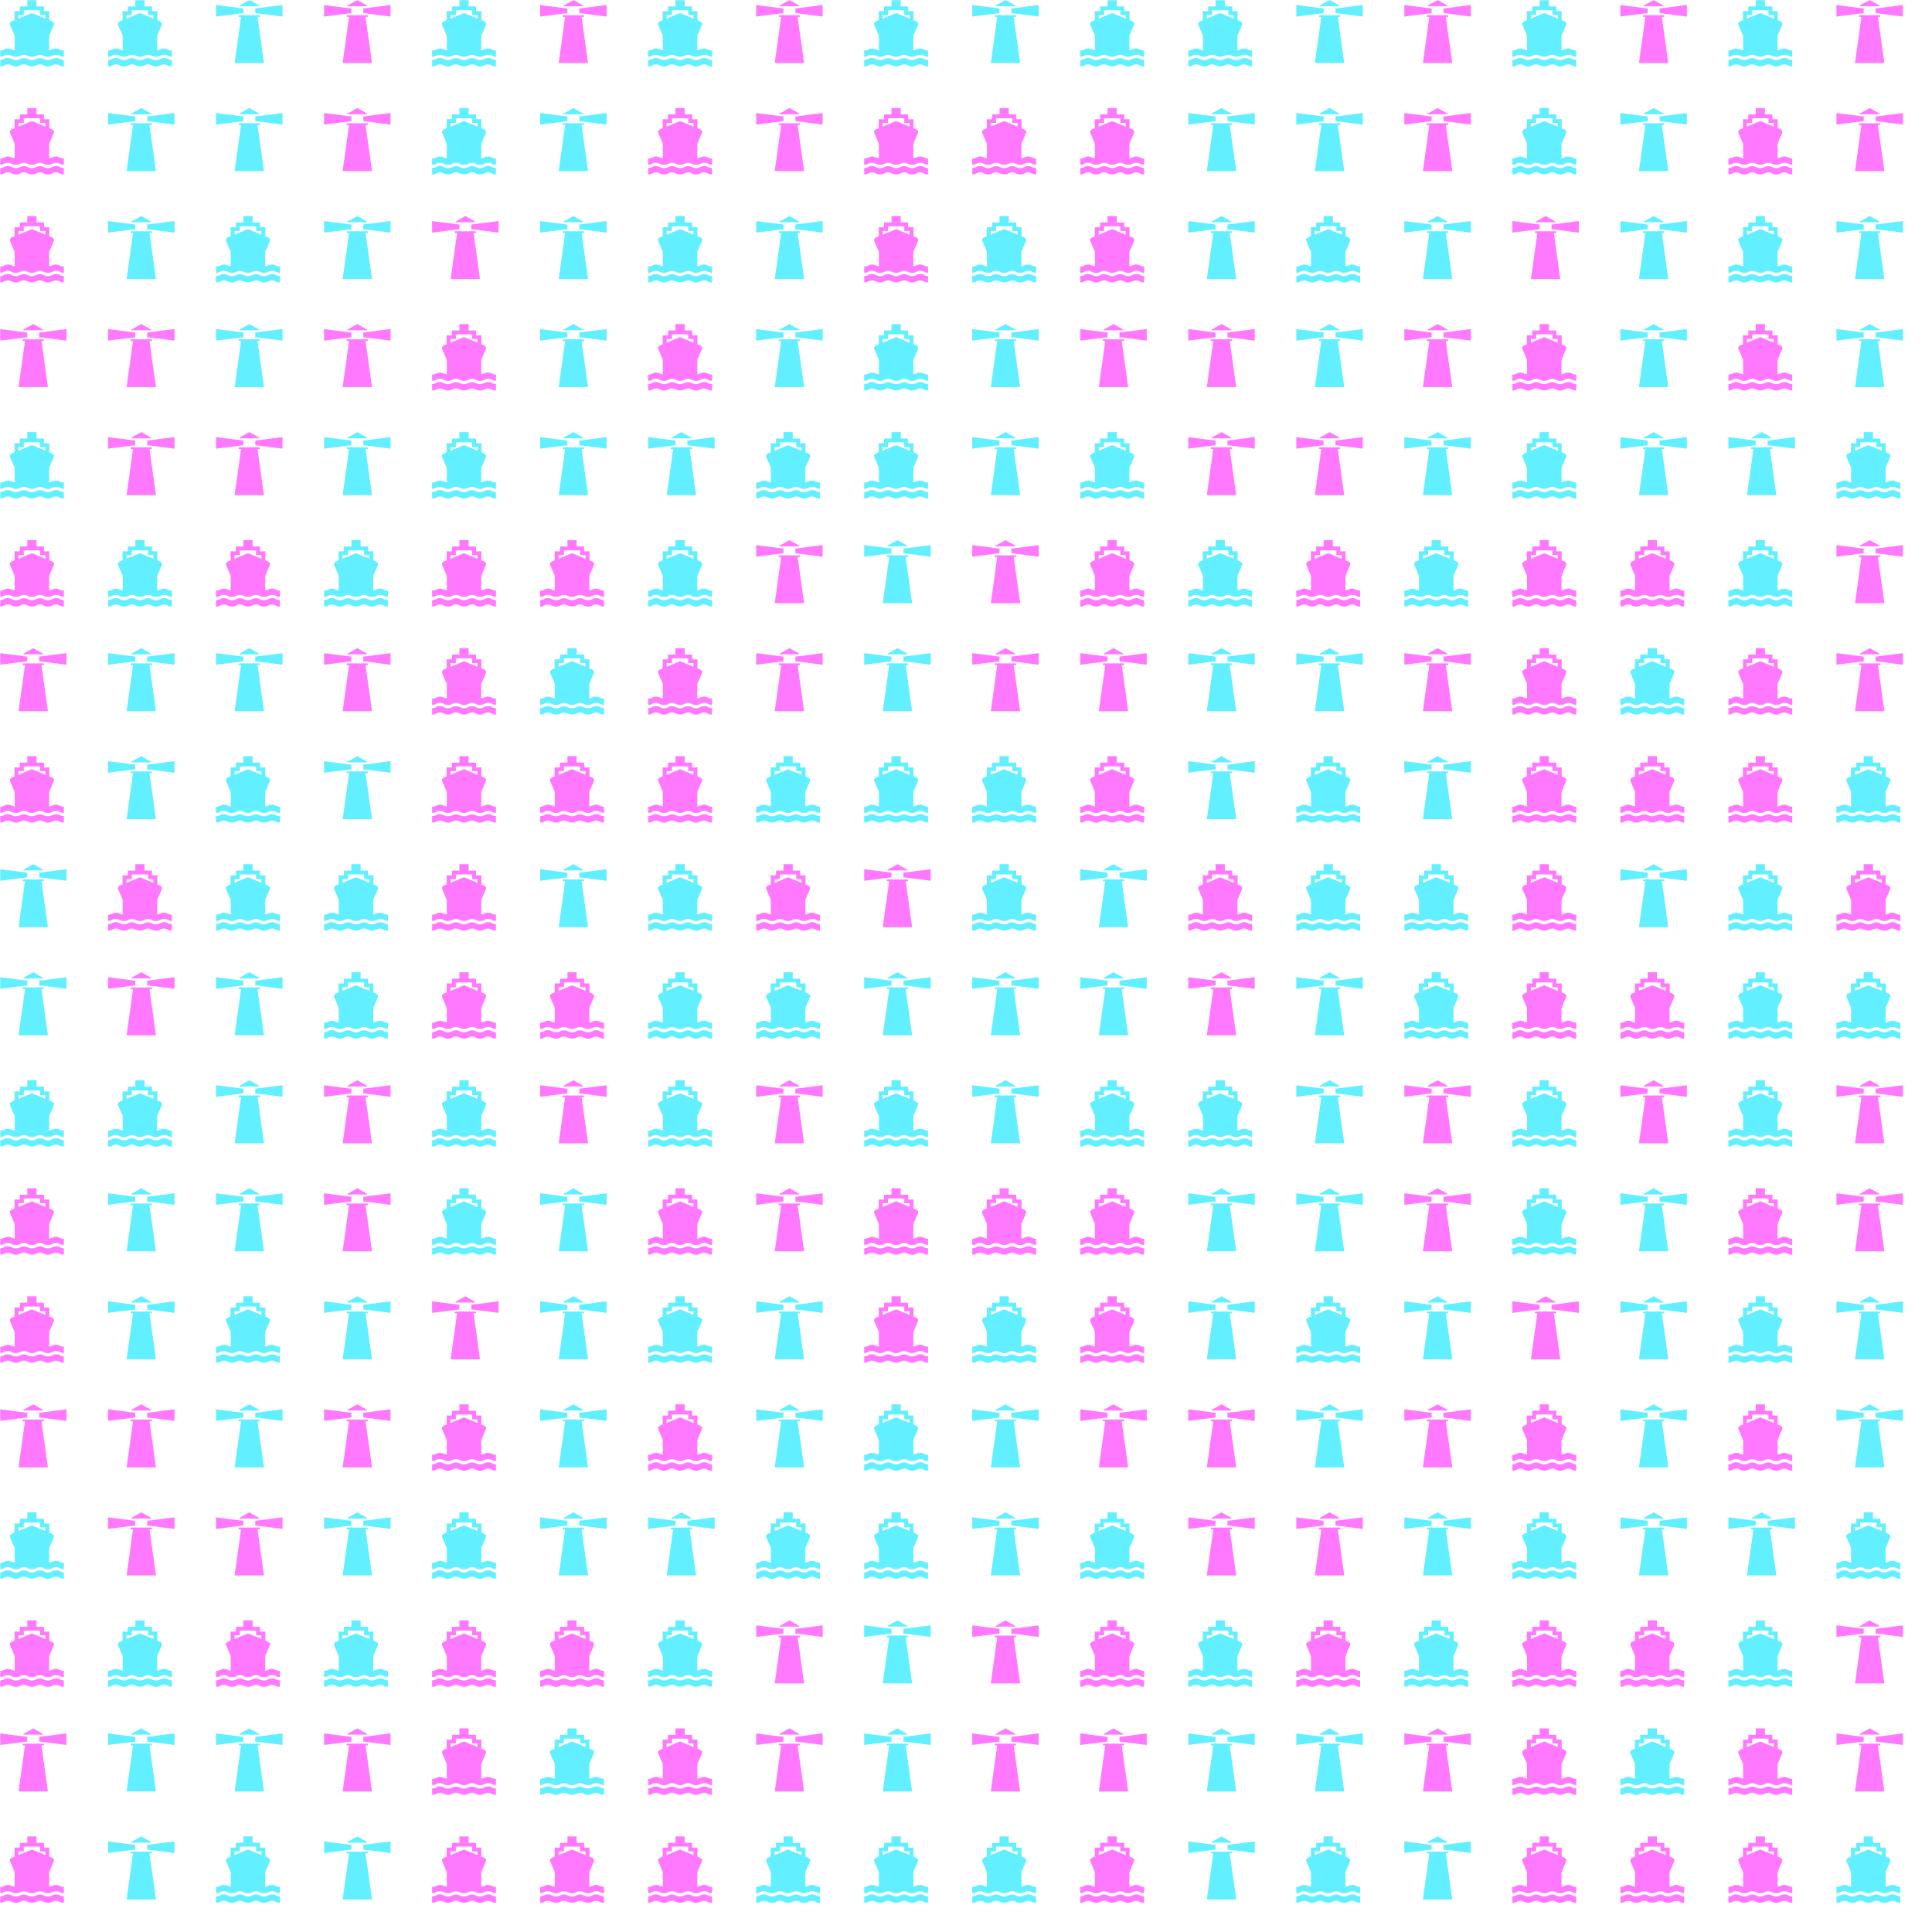 <svg xmlns="http://www.w3.org/2000/svg" version="1.1" xmlns:xlink="http://www.w3.org/1999/xlink" xmlns:svgjs="http://svgjs.com/svgjs" width="930" height="930" preserveAspectRatio="none" viewBox="0 0 930 930"><g mask="url(&quot;#SvgjsMask2038&quot;)" fill="none"><use xlink:href="#SvgjsG2041" transform="translate(0, 0)" fill="rgba(255, 121, 255, 1)"></use><use xlink:href="#SvgjsG2041" transform="translate(0, 520)" fill="rgba(255, 121, 255, 1)"></use><use xlink:href="#SvgjsG2041" transform="translate(520, 0)" fill="rgba(255, 121, 255, 1)"></use><use xlink:href="#SvgjsG2041" transform="translate(520, 520)" fill="rgba(255, 121, 255, 1)"></use></g><defs><mask id="SvgjsMask2038"><rect width="930" height="930" fill="#ffffff"></rect></mask><g id="SvgjsG2040"><path d="M0.004 3.988L0 1.202l6.565 0.842 0.004 1.112L0.004 3.988zM16 1.202v2.786l-6.565-0.84V2.037L16 1.202z m-10.321 0.102a0.101 0.101 0 0 0-0.06 0.094c0 0.056 0.044 0.1 0.102 0.1H10.277a0.102 0.102 0 0 0 0.104-0.1c0-0.042-0.025-0.075-0.06-0.094L8 0 5.679 1.304zM11.534 15.175l-1.552-11.096h0.399c0.117 0 0.211-0.094 0.211-0.206 0-0.117-0.094-0.211-0.211-0.211H5.619c-0.117 0-0.212 0.094-0.211 0.211 0 0.112 0.094 0.206 0.211 0.206h0.398l-1.552 11.096H11.534z"></path></g><g id="SvgjsG2039"><path d="M8.762 15.71c0.785-0.343 1.152-0.297 1.795 0.042 0.651 0.339 1.298 0.339 2.065-0.051 0.759-0.389 1.38-0.167 1.729 0.043 0.285 0.174 0.573 0.244 1.007 0.243v-1.553c-0.652-0.003-0.932-0.226-0.932-0.226-0.672-0.413-1.288-0.33-2.131 0.108-0.485 0.252-1.25 0.186-1.796-0.092-0.742-0.394-1.165-0.298-1.947 0.051-0.607 0.269-1.154 0.268-1.754 0-0.786-0.35-1.189-0.444-1.938-0.051-0.539 0.278-1.316 0.344-1.796 0.092-0.848-0.439-1.453-0.522-2.123-0.108 0 0-0.292 0.222-0.932 0.226v1.552c0.404 0 0.719-0.078 0.991-0.243 0.343-0.212 0.985-0.431 1.745-0.042 0.766 0.389 1.413 0.389 2.056 0.05 0.65-0.338 1.009-0.399 1.796-0.059 0.763 0.388 1.517 0.353 2.165 0.017z m5.672-3.768c-1.32-0.724-1.895 0.154-2.601 0.15V8.585l1.091-2.527c0.167-0.386 0.001-0.741-0.395-0.914l-0.663-0.268V2.694H10.582V1.544H8.795V0H6.571v1.544h-1.787v1.15h-1.284v2.182l-0.664 0.268c-0.397 0.173-0.563 0.528-0.394 0.915l1.091 2.526V12.093c-0.708 0.003-1.311-0.861-2.602-0.143 0 0-0.37 0.208-0.931 0.218v1.511c0.438-0.034 0.648-0.104 0.982-0.286 0.35-0.201 0.994-0.392 1.754 0 0.766 0.386 1.413 0.386 2.056 0.05 0.651-0.341 1.215-0.357 1.821-0.05 0.762 0.386 1.361 0.39 2.132 0.009 0.619-0.317 1.177-0.299 1.821 0.041 0.651 0.336 1.297 0.336 2.064-0.05 0.759-0.392 1.4-0.195 1.754 0 0.312 0.164 0.531 0.251 0.982 0.286V12.16c-0.574-0.015-0.932-0.218-0.932-0.218zM10.918 4.473l-3.239-1.334-3.231 1.334v-0.881h1.275v-1.133h3.919v1.133h1.276v0.881z"></path></g><g id="SvgjsG2041"><use xlink:href="#SvgjsG2039" transform="translate(0, 0) scale(2)" fill="rgba(98, 239, 255, 1)"></use><use xlink:href="#SvgjsG2039" transform="translate(0, 52) scale(2)" fill="rgba(255, 121, 255, 1)"></use><use xlink:href="#SvgjsG2039" transform="translate(0, 104) scale(2)" fill="rgba(255, 121, 255, 1)"></use><use xlink:href="#SvgjsG2040" transform="translate(0, 156) scale(2)" fill="rgba(255, 121, 255, 1)"></use><use xlink:href="#SvgjsG2039" transform="translate(0, 208) scale(2)" fill="rgba(98, 239, 255, 1)"></use><use xlink:href="#SvgjsG2039" transform="translate(0, 260) scale(2)" fill="rgba(255, 121, 255, 1)"></use><use xlink:href="#SvgjsG2040" transform="translate(0, 312) scale(2)" fill="rgba(255, 121, 255, 1)"></use><use xlink:href="#SvgjsG2039" transform="translate(0, 364) scale(2)" fill="rgba(255, 121, 255, 1)"></use><use xlink:href="#SvgjsG2040" transform="translate(0, 416) scale(2)" fill="rgba(98, 239, 255, 1)"></use><use xlink:href="#SvgjsG2040" transform="translate(0, 468) scale(2)" fill="rgba(98, 239, 255, 1)"></use><use xlink:href="#SvgjsG2039" transform="translate(52, 0) scale(2)" fill="rgba(98, 239, 255, 1)"></use><use xlink:href="#SvgjsG2040" transform="translate(52, 52) scale(2)" fill="rgba(98, 239, 255, 1)"></use><use xlink:href="#SvgjsG2040" transform="translate(52, 104) scale(2)" fill="rgba(98, 239, 255, 1)"></use><use xlink:href="#SvgjsG2040" transform="translate(52, 156) scale(2)" fill="rgba(255, 121, 255, 1)"></use><use xlink:href="#SvgjsG2040" transform="translate(52, 208) scale(2)" fill="rgba(255, 121, 255, 1)"></use><use xlink:href="#SvgjsG2039" transform="translate(52, 260) scale(2)" fill="rgba(98, 239, 255, 1)"></use><use xlink:href="#SvgjsG2040" transform="translate(52, 312) scale(2)" fill="rgba(98, 239, 255, 1)"></use><use xlink:href="#SvgjsG2040" transform="translate(52, 364) scale(2)" fill="rgba(98, 239, 255, 1)"></use><use xlink:href="#SvgjsG2039" transform="translate(52, 416) scale(2)" fill="rgba(255, 121, 255, 1)"></use><use xlink:href="#SvgjsG2040" transform="translate(52, 468) scale(2)" fill="rgba(255, 121, 255, 1)"></use><use xlink:href="#SvgjsG2040" transform="translate(104, 0) scale(2)" fill="rgba(98, 239, 255, 1)"></use><use xlink:href="#SvgjsG2040" transform="translate(104, 52) scale(2)" fill="rgba(98, 239, 255, 1)"></use><use xlink:href="#SvgjsG2039" transform="translate(104, 104) scale(2)" fill="rgba(98, 239, 255, 1)"></use><use xlink:href="#SvgjsG2040" transform="translate(104, 156) scale(2)" fill="rgba(98, 239, 255, 1)"></use><use xlink:href="#SvgjsG2040" transform="translate(104, 208) scale(2)" fill="rgba(255, 121, 255, 1)"></use><use xlink:href="#SvgjsG2039" transform="translate(104, 260) scale(2)" fill="rgba(255, 121, 255, 1)"></use><use xlink:href="#SvgjsG2040" transform="translate(104, 312) scale(2)" fill="rgba(98, 239, 255, 1)"></use><use xlink:href="#SvgjsG2039" transform="translate(104, 364) scale(2)" fill="rgba(98, 239, 255, 1)"></use><use xlink:href="#SvgjsG2039" transform="translate(104, 416) scale(2)" fill="rgba(98, 239, 255, 1)"></use><use xlink:href="#SvgjsG2040" transform="translate(104, 468) scale(2)" fill="rgba(98, 239, 255, 1)"></use><use xlink:href="#SvgjsG2040" transform="translate(156, 0) scale(2)" fill="rgba(255, 121, 255, 1)"></use><use xlink:href="#SvgjsG2040" transform="translate(156, 52) scale(2)" fill="rgba(255, 121, 255, 1)"></use><use xlink:href="#SvgjsG2040" transform="translate(156, 104) scale(2)" fill="rgba(98, 239, 255, 1)"></use><use xlink:href="#SvgjsG2040" transform="translate(156, 156) scale(2)" fill="rgba(255, 121, 255, 1)"></use><use xlink:href="#SvgjsG2040" transform="translate(156, 208) scale(2)" fill="rgba(98, 239, 255, 1)"></use><use xlink:href="#SvgjsG2039" transform="translate(156, 260) scale(2)" fill="rgba(98, 239, 255, 1)"></use><use xlink:href="#SvgjsG2040" transform="translate(156, 312) scale(2)" fill="rgba(255, 121, 255, 1)"></use><use xlink:href="#SvgjsG2040" transform="translate(156, 364) scale(2)" fill="rgba(98, 239, 255, 1)"></use><use xlink:href="#SvgjsG2039" transform="translate(156, 416) scale(2)" fill="rgba(98, 239, 255, 1)"></use><use xlink:href="#SvgjsG2039" transform="translate(156, 468) scale(2)" fill="rgba(98, 239, 255, 1)"></use><use xlink:href="#SvgjsG2039" transform="translate(208, 0) scale(2)" fill="rgba(98, 239, 255, 1)"></use><use xlink:href="#SvgjsG2039" transform="translate(208, 52) scale(2)" fill="rgba(98, 239, 255, 1)"></use><use xlink:href="#SvgjsG2040" transform="translate(208, 104) scale(2)" fill="rgba(255, 121, 255, 1)"></use><use xlink:href="#SvgjsG2039" transform="translate(208, 156) scale(2)" fill="rgba(255, 121, 255, 1)"></use><use xlink:href="#SvgjsG2039" transform="translate(208, 208) scale(2)" fill="rgba(98, 239, 255, 1)"></use><use xlink:href="#SvgjsG2039" transform="translate(208, 260) scale(2)" fill="rgba(255, 121, 255, 1)"></use><use xlink:href="#SvgjsG2039" transform="translate(208, 312) scale(2)" fill="rgba(255, 121, 255, 1)"></use><use xlink:href="#SvgjsG2039" transform="translate(208, 364) scale(2)" fill="rgba(255, 121, 255, 1)"></use><use xlink:href="#SvgjsG2039" transform="translate(208, 416) scale(2)" fill="rgba(255, 121, 255, 1)"></use><use xlink:href="#SvgjsG2039" transform="translate(208, 468) scale(2)" fill="rgba(255, 121, 255, 1)"></use><use xlink:href="#SvgjsG2040" transform="translate(260, 0) scale(2)" fill="rgba(255, 121, 255, 1)"></use><use xlink:href="#SvgjsG2040" transform="translate(260, 52) scale(2)" fill="rgba(98, 239, 255, 1)"></use><use xlink:href="#SvgjsG2040" transform="translate(260, 104) scale(2)" fill="rgba(98, 239, 255, 1)"></use><use xlink:href="#SvgjsG2040" transform="translate(260, 156) scale(2)" fill="rgba(98, 239, 255, 1)"></use><use xlink:href="#SvgjsG2040" transform="translate(260, 208) scale(2)" fill="rgba(98, 239, 255, 1)"></use><use xlink:href="#SvgjsG2039" transform="translate(260, 260) scale(2)" fill="rgba(255, 121, 255, 1)"></use><use xlink:href="#SvgjsG2039" transform="translate(260, 312) scale(2)" fill="rgba(98, 239, 255, 1)"></use><use xlink:href="#SvgjsG2039" transform="translate(260, 364) scale(2)" fill="rgba(255, 121, 255, 1)"></use><use xlink:href="#SvgjsG2040" transform="translate(260, 416) scale(2)" fill="rgba(98, 239, 255, 1)"></use><use xlink:href="#SvgjsG2039" transform="translate(260, 468) scale(2)" fill="rgba(255, 121, 255, 1)"></use><use xlink:href="#SvgjsG2039" transform="translate(312, 0) scale(2)" fill="rgba(98, 239, 255, 1)"></use><use xlink:href="#SvgjsG2039" transform="translate(312, 52) scale(2)" fill="rgba(255, 121, 255, 1)"></use><use xlink:href="#SvgjsG2039" transform="translate(312, 104) scale(2)" fill="rgba(98, 239, 255, 1)"></use><use xlink:href="#SvgjsG2039" transform="translate(312, 156) scale(2)" fill="rgba(255, 121, 255, 1)"></use><use xlink:href="#SvgjsG2040" transform="translate(312, 208) scale(2)" fill="rgba(98, 239, 255, 1)"></use><use xlink:href="#SvgjsG2039" transform="translate(312, 260) scale(2)" fill="rgba(98, 239, 255, 1)"></use><use xlink:href="#SvgjsG2039" transform="translate(312, 312) scale(2)" fill="rgba(255, 121, 255, 1)"></use><use xlink:href="#SvgjsG2039" transform="translate(312, 364) scale(2)" fill="rgba(255, 121, 255, 1)"></use><use xlink:href="#SvgjsG2039" transform="translate(312, 416) scale(2)" fill="rgba(98, 239, 255, 1)"></use><use xlink:href="#SvgjsG2039" transform="translate(312, 468) scale(2)" fill="rgba(98, 239, 255, 1)"></use><use xlink:href="#SvgjsG2040" transform="translate(364, 0) scale(2)" fill="rgba(255, 121, 255, 1)"></use><use xlink:href="#SvgjsG2040" transform="translate(364, 52) scale(2)" fill="rgba(255, 121, 255, 1)"></use><use xlink:href="#SvgjsG2040" transform="translate(364, 104) scale(2)" fill="rgba(98, 239, 255, 1)"></use><use xlink:href="#SvgjsG2040" transform="translate(364, 156) scale(2)" fill="rgba(98, 239, 255, 1)"></use><use xlink:href="#SvgjsG2039" transform="translate(364, 208) scale(2)" fill="rgba(98, 239, 255, 1)"></use><use xlink:href="#SvgjsG2040" transform="translate(364, 260) scale(2)" fill="rgba(255, 121, 255, 1)"></use><use xlink:href="#SvgjsG2040" transform="translate(364, 312) scale(2)" fill="rgba(255, 121, 255, 1)"></use><use xlink:href="#SvgjsG2039" transform="translate(364, 364) scale(2)" fill="rgba(98, 239, 255, 1)"></use><use xlink:href="#SvgjsG2039" transform="translate(364, 416) scale(2)" fill="rgba(255, 121, 255, 1)"></use><use xlink:href="#SvgjsG2039" transform="translate(364, 468) scale(2)" fill="rgba(98, 239, 255, 1)"></use><use xlink:href="#SvgjsG2039" transform="translate(416, 0) scale(2)" fill="rgba(98, 239, 255, 1)"></use><use xlink:href="#SvgjsG2039" transform="translate(416, 52) scale(2)" fill="rgba(255, 121, 255, 1)"></use><use xlink:href="#SvgjsG2039" transform="translate(416, 104) scale(2)" fill="rgba(255, 121, 255, 1)"></use><use xlink:href="#SvgjsG2039" transform="translate(416, 156) scale(2)" fill="rgba(98, 239, 255, 1)"></use><use xlink:href="#SvgjsG2039" transform="translate(416, 208) scale(2)" fill="rgba(98, 239, 255, 1)"></use><use xlink:href="#SvgjsG2040" transform="translate(416, 260) scale(2)" fill="rgba(98, 239, 255, 1)"></use><use xlink:href="#SvgjsG2040" transform="translate(416, 312) scale(2)" fill="rgba(98, 239, 255, 1)"></use><use xlink:href="#SvgjsG2039" transform="translate(416, 364) scale(2)" fill="rgba(98, 239, 255, 1)"></use><use xlink:href="#SvgjsG2040" transform="translate(416, 416) scale(2)" fill="rgba(255, 121, 255, 1)"></use><use xlink:href="#SvgjsG2040" transform="translate(416, 468) scale(2)" fill="rgba(98, 239, 255, 1)"></use><use xlink:href="#SvgjsG2040" transform="translate(468, 0) scale(2)" fill="rgba(98, 239, 255, 1)"></use><use xlink:href="#SvgjsG2039" transform="translate(468, 52) scale(2)" fill="rgba(255, 121, 255, 1)"></use><use xlink:href="#SvgjsG2039" transform="translate(468, 104) scale(2)" fill="rgba(98, 239, 255, 1)"></use><use xlink:href="#SvgjsG2040" transform="translate(468, 156) scale(2)" fill="rgba(98, 239, 255, 1)"></use><use xlink:href="#SvgjsG2040" transform="translate(468, 208) scale(2)" fill="rgba(98, 239, 255, 1)"></use><use xlink:href="#SvgjsG2040" transform="translate(468, 260) scale(2)" fill="rgba(255, 121, 255, 1)"></use><use xlink:href="#SvgjsG2040" transform="translate(468, 312) scale(2)" fill="rgba(255, 121, 255, 1)"></use><use xlink:href="#SvgjsG2039" transform="translate(468, 364) scale(2)" fill="rgba(98, 239, 255, 1)"></use><use xlink:href="#SvgjsG2039" transform="translate(468, 416) scale(2)" fill="rgba(98, 239, 255, 1)"></use><use xlink:href="#SvgjsG2040" transform="translate(468, 468) scale(2)" fill="rgba(98, 239, 255, 1)"></use></g></defs></svg>